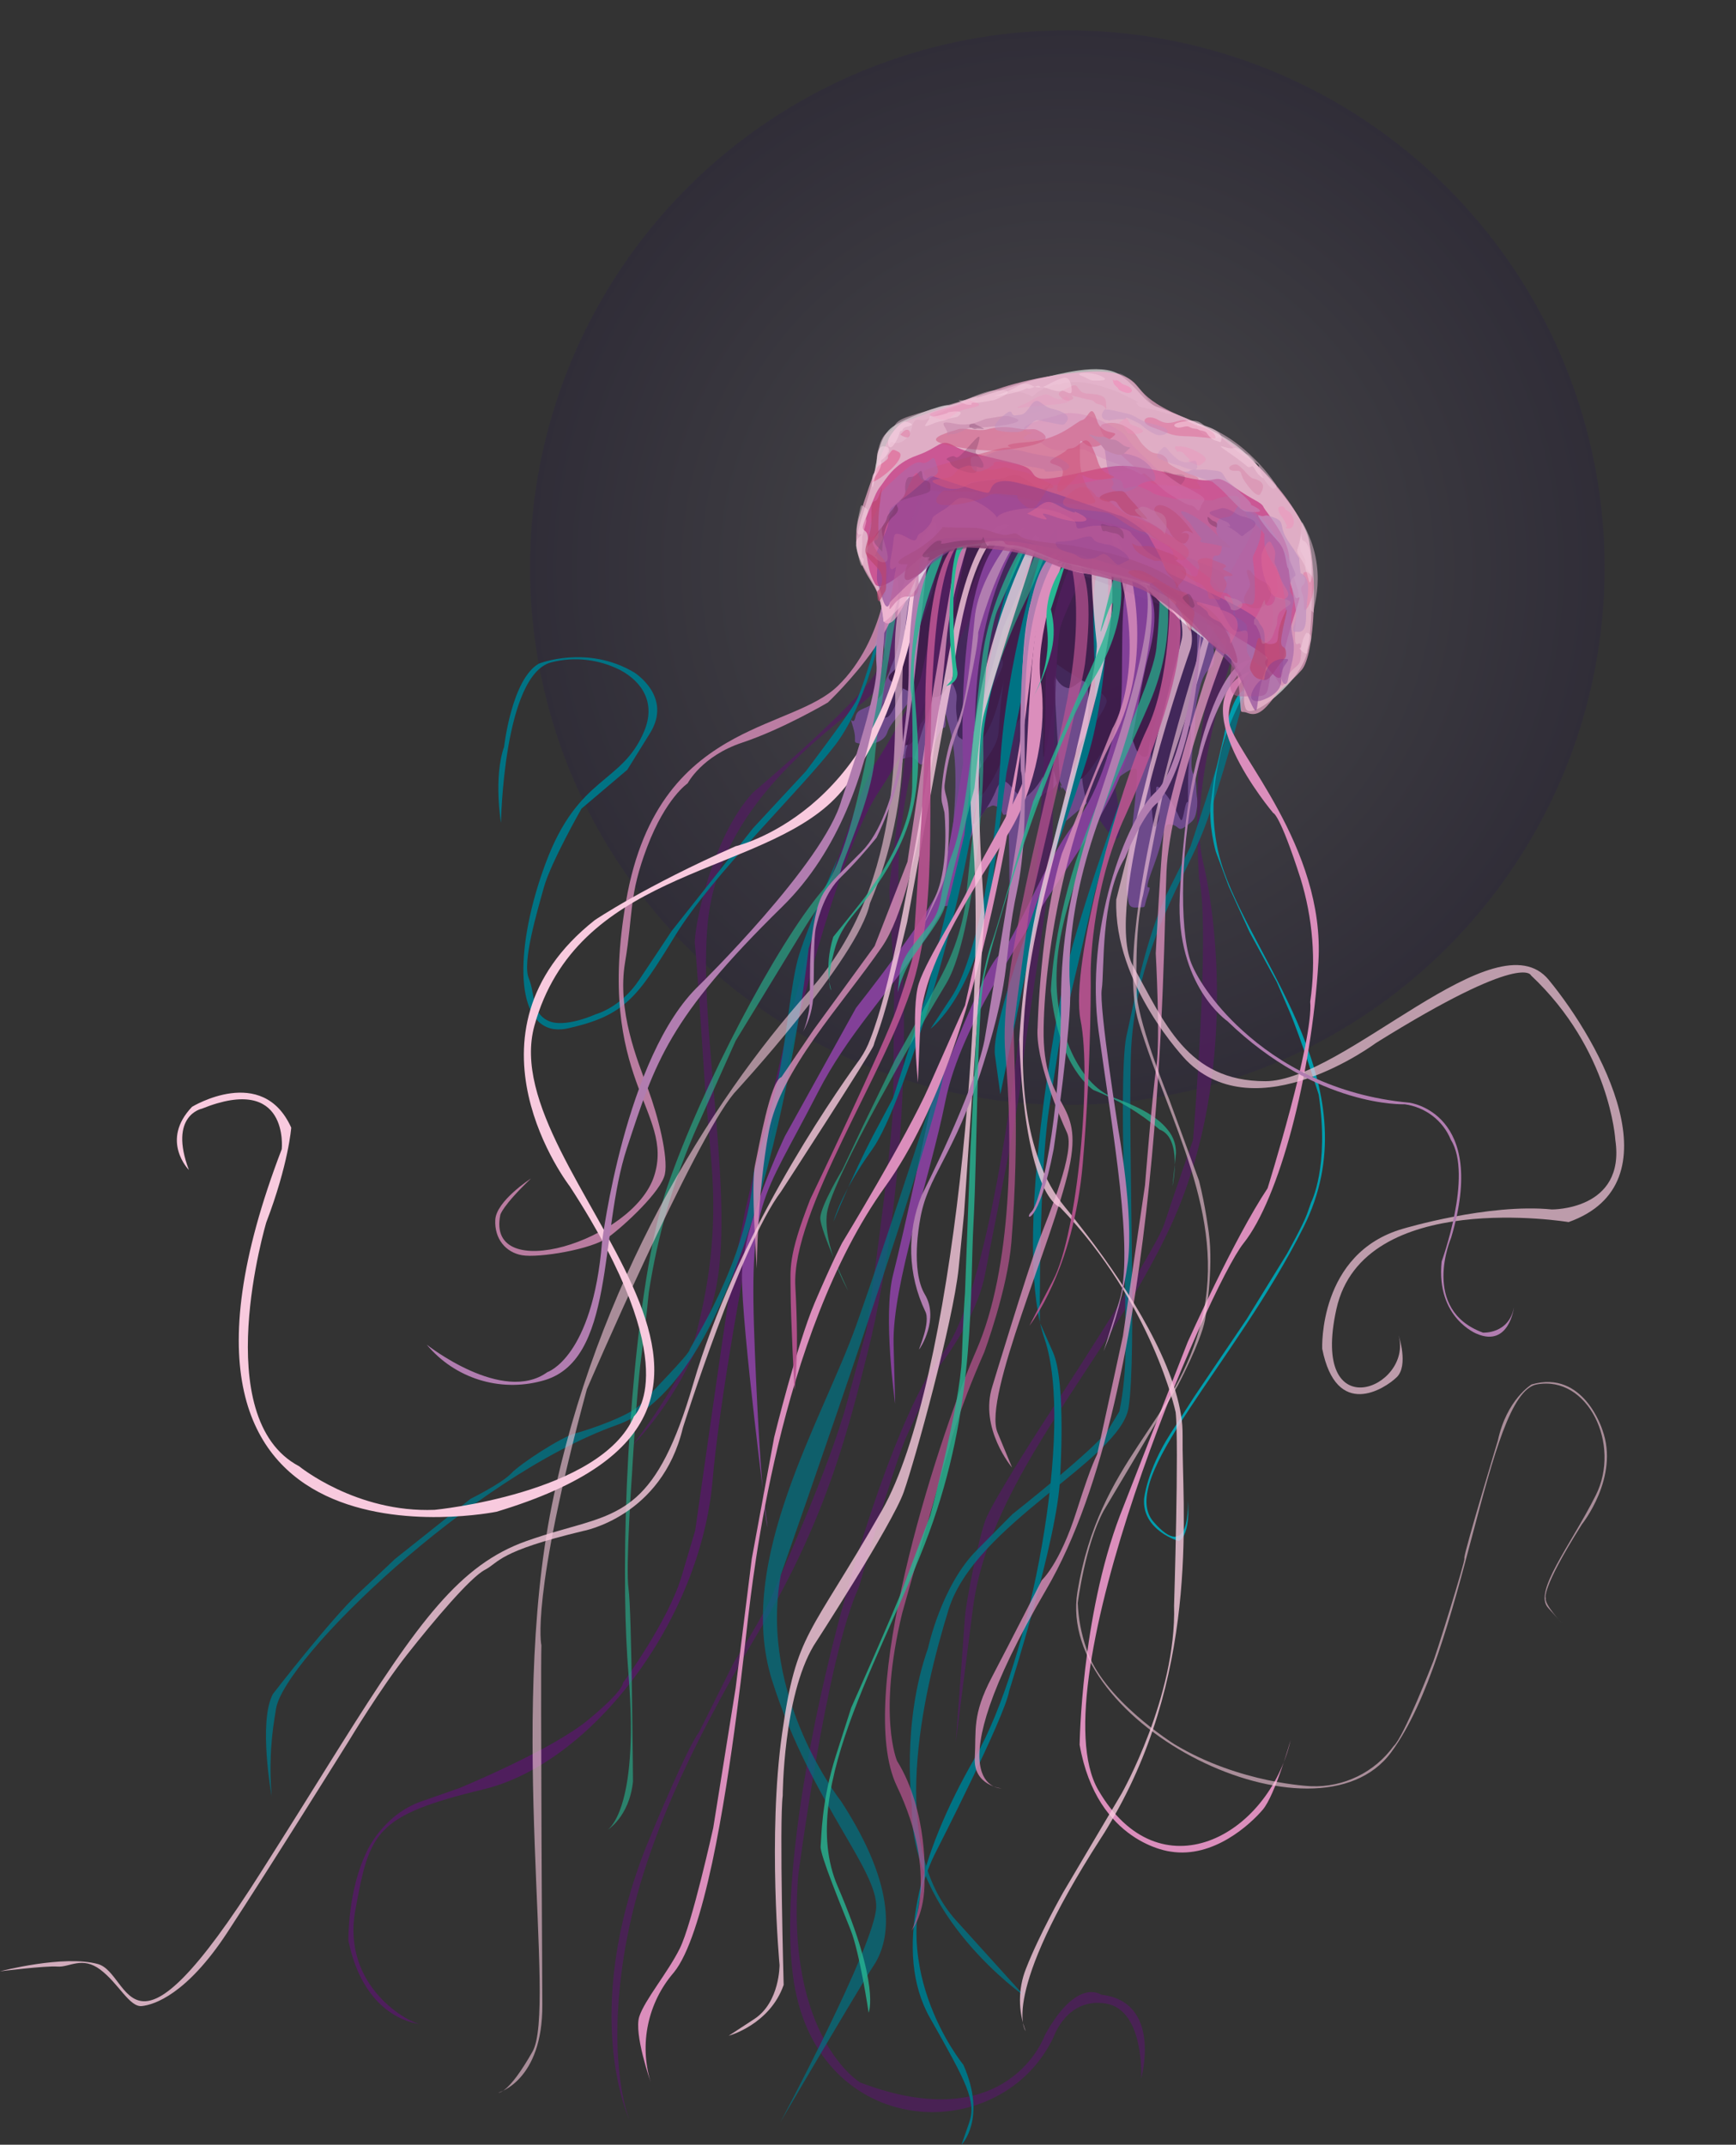 <?xml version="1.0" encoding="utf-8"?>
<!-- Generator: Adobe Illustrator 21.0.2, SVG Export Plug-In . SVG Version: 6.00 Build 0)  -->
<svg version="1.1" id="jelly-fish__lg" xmlns="http://www.w3.org/2000/svg" xmlns:xlink="http://www.w3.org/1999/xlink" x="0px"
	 y="0px" viewBox="0 0 549.6 679" style="enable-background:new 0 0 549.6 679;" xml:space="preserve">
<rect x="0" y="0" width="549.6" height="679" fill="#333333" stroke="none"/>
<style type="text/css">
	.st0{opacity:0.15;fill:url(#SVGID_1_);enable-background:new    ;}
	.st1{opacity:0.8;}
	.st2{fill:#794D9E;}
	.st3{fill:#42205F;}
	.st4{fill:#3D144C;}
	.st5{opacity:0.8;fill:#4F1E5D;enable-background:new    ;}
	.st6{fill:#4F1E5D;}
	.st7{fill:#824098;}
	.st8{opacity:0.7;fill:#007384;enable-background:new    ;}
	.st9{opacity:0.8;fill:#007384;enable-background:new    ;}
	.st10{fill:#007384;}
	.st11{fill:#009DAD;}
	.st12{opacity:0.7;fill:#27B793;enable-background:new    ;}
	.st13{opacity:0.6;fill:#27B793;enable-background:new    ;}
	.st14{fill:#DB8EBC;}
	.st15{opacity:0.8;fill:#DB8EBC;enable-background:new    ;}
	.st16{opacity:0.8;fill:#F8CADE;enable-background:new    ;}
	.st17{opacity:0.6;fill:#F8CADE;enable-background:new    ;}
	.st18{opacity:0.7;fill:#F8CADE;enable-background:new    ;}
	.st19{fill:#F8CADE;}
	.st20{fill:#B17DB0;}
	.st21{opacity:0.7;fill:#BA5492;enable-background:new    ;}
	.st22{opacity:0.9;fill:#BA5492;enable-background:new    ;}
	.st23{opacity:0.8;fill:#27B793;enable-background:new    ;}
	.st24{fill:#27B793;}
	.st25{opacity:0.6;fill:#FFFFFF;enable-background:new    ;}
	.st26{opacity:0.7;fill:#F2ACCC;enable-background:new    ;}
	.st27{opacity:0.7;fill:#C43380;enable-background:new    ;}
	.st28{opacity:0.5;fill:#CE547D;enable-background:new    ;}
	.st29{opacity:0.3;fill:#CE547D;enable-background:new    ;}
	.st30{fill:#C16199;}
	.st31{opacity:0.3;fill:#C16199;enable-background:new    ;}
	.st32{opacity:0.3;fill:#D181B5;enable-background:new    ;}
	.st33{opacity:0.7;fill:#A86CAC;enable-background:new    ;}
	.st34{opacity:0.6;fill:#864195;enable-background:new    ;}
	.st35{opacity:0.1;fill:#98509E;enable-background:new    ;}
	.st36{opacity:0.5;fill:#C16199;enable-background:new    ;}
	.st37{opacity:0.8;fill:#AA4F88;enable-background:new    ;}
	.st38{opacity:0.5;fill:#A86CAC;enable-background:new    ;}
	.st39{opacity:0.4;fill:#A86CAC;enable-background:new    ;}
	.st40{opacity:0.6;fill:#CE547D;enable-background:new    ;}
	.st41{opacity:0.4;fill:#CE547D;enable-background:new    ;}
	.st42{opacity:0.5;fill:#E16897;enable-background:new    ;}
	.st43{opacity:0.3;fill:#6E335E;enable-background:new    ;}
	.st44{opacity:0.5;fill:#6E335E;enable-background:new    ;}
	.st45{opacity:0.4;fill:#6E335E;enable-background:new    ;}
	.st46{opacity:0.3;fill:#BB4670;enable-background:new    ;}
	.st47{opacity:0.6;fill:#BB4670;enable-background:new    ;}
	.st48{opacity:0.4;fill:#BB4670;enable-background:new    ;}
	.st49{opacity:0.2;fill:#BB4670;enable-background:new    ;}
	.st50{opacity:0.7;fill:#BB4670;enable-background:new    ;}
	.st51{opacity:0.3;fill:#C383A9;enable-background:new    ;}
	.st52{opacity:0.4;fill:#C383A9;enable-background:new    ;}
	.st53{fill:#C383A9;}
	.st54{opacity:0.5;fill:#C383A9;enable-background:new    ;}
	.st55{opacity:0.5;fill:#864195;enable-background:new    ;}
	.st56{opacity:0.3;fill:#864195;enable-background:new    ;}
	.st57{opacity:0.3;fill:#B167A2;enable-background:new    ;}
	.st58{fill:#B167A2;}
	.st59{opacity:0.3;fill:#E9C0D5;enable-background:new    ;}
	.st60{opacity:0.5;fill:#E9C0D5;enable-background:new    ;}
	.st61{opacity:0.2;fill:#CE547D;enable-background:new    ;}
	.st62{opacity:0.2;fill:#E96A9A;enable-background:new    ;}
	.st63{opacity:0.4;fill:#E16897;enable-background:new    ;}
	.st64{opacity:0.7;fill:#E16897;enable-background:new    ;}
	.st65{opacity:0.2;fill:#F28DB9;enable-background:new    ;}
	.st66{opacity:0.3;fill:#F28DB9;enable-background:new    ;}
	.st67{opacity:0.4;fill:#F28DB9;enable-background:new    ;}
	.st68{opacity:0.6;fill:#F28DB9;enable-background:new    ;}
	.st69{opacity:0.4;fill:#FAD7E6;enable-background:new    ;}
	.st70{opacity:0.5;fill:#FAD7E6;enable-background:new    ;}
	.st71{opacity:0.5;fill:#C192C1;enable-background:new    ;}
	.st72{opacity:0.7;fill:#C192C1;enable-background:new    ;}
	.st73{opacity:0.3;fill:#C192C1;enable-background:new    ;}
	.st74{opacity:0.4;fill:#C192C1;enable-background:new    ;}
	.st75{opacity:0.2;fill:#6E335E;enable-background:new    ;}
</style>
<g>
	<g id="Layer_2">
		<g>
			
				<radialGradient id="SVGID_1_" cx="314.738" cy="214.352" r="170.08" gradientTransform="matrix(0.73 -0.683 -0.683 -0.73 254.664 551.299)" gradientUnits="userSpaceOnUse">
				<stop  offset="0" style="stop-color:#D0D2D3"/>
				<stop  offset="1" style="stop-color:#230F56"/>
			</radialGradient>
			<circle class="st0" cx="337.9" cy="179.7" r="170.1"/>
			<g class="st1">
				<path class="st2" d="M311,164.8c-3.1,1.8-8.2,21.9-10.4,32.3s-5.5,30.5-9.7,32.3s-7.1,7.2-5.3,8.8s-2,2.6,1.8,1.6
					s3.1,5.4,6.2,0.1s3.6-9.4,5.3-9.5s-1.9-12.9,1.7-0.1c3.6,12.8,1.2,31.4-0.2,42s-6.6,15.5-2.3,14.7s4.3,1.9,5.4-5.3
					s-1.9,0.3,1.3-9.6s7-16.3,8-16.5s1.2-1,2.6-0.3s0.2-4.9,1.5,0.7s2.1-3.7,2.5,8.9s-0.5,26.4,2.2,14.6s3.5-18.6,4.5-21.4
					s3-6.7,5.7-7.4s3.2-5.5,4.3-2s-2.4-3.4,1.5,2.2s-7.4,15.3,3.9,5.6s16.7-13.9,18.2-13.1c1.4,0.8-3.8,36.2-3,39s-0.1,5.2,3.3,4.9
					s1.7,0.8,3.5-4.3s-2.5,2.4,1.6-8.5s2.9-14.1,5.7-13.5s2,2.5,4.6,0.6s3-2.3,3.5-5.6s0-1.4-0.2-7.2s-2.5-1.3-1-12.8
					s-0.2-9.4,2.3-18.8s6.2-1.3,3.4-17.7s-11.8,6.6-8.3-32.6S311,164.8,311,164.8z"/>
				<path class="st2" d="M288.4,182.8c0,0-9.5,7.6-8.9,18.5s4,7.5,1.5,12.7s-0.2,4.5-3.6,7.8s-5.9,2-6.6,5.3s-2.2-1.8-0.7,3.2
					s-0.8,4.6,2.5,5.2s7.4-0.7,8.3-3.6s4-5.5,7.3-10.4s4.1-10.2,7.7-9.2s5.6,0.3,8.2,0.3s4.3,0.3,5.2-4.1s16.9-40.7,12.1-45.3
					S298,147.3,288.4,182.8"/>
				<path class="st3" d="M295.6,173.5c-0.9,1.4-2.2-0.2-5,10.6s-2.3,8.9-3.4,14.9s0.1,9.3-2,14.5s-0.9,4.9-3,6.8s-2.5,1.4-2.9,3.9
					s-0.3,3.3,1.5,2.9s5-9.6,5.8-10.4s4.3-8,4.3-8s0-4.4,1.7-0.3s0.6,3.2,1.5,6.5s-2.5,3.4,0.2,5.2s4.5-0.9,5.2-2s0.1-5.8,2.3-1.2
					s0.2,4,1.2,10.5s-1.8,4.6,3.4,7.8s4.9,10.3,3.3,17.1s-3.1,10.7,0,7.2c2.2-2.7,4.1-5.7,5.5-9c0,0,1.6-5.4,4.5-1.9
					s4.2,4.5,4.5,4.2c3.4-2.5,5.9-6,7.3-9.9c2.6-7,5.4,26.8,3.3-8.8s-2.1-37.3-2.2-38.5s-2.7,10.6,0.5-4.8S334.7,116.2,295.6,173.5z
					"/>
				<path class="st3" d="M351.1,167.4c-0.6,0-8,6-13.3,17s-3.6-4.6-5.3,11s1.9,21.6,5.4,22.4s7.4-10.4,6.6,9.6s-2.9,15.1-1.3,23
					c1.6,7.9,1,3.6,4.4,8.4s8.5,13.5,6.6-2.4s-5.7-14.6-2.5-18.9s3.6-5.3,3.9-6s5.6,0,5.7-0.3s1.4-6.2,2.6,2.4s-0.3,9.6,0.4,17.7
					s0.6,13.2,2.3,8.9s-3.5-15.6,2-9.3s5,12.5,6.3,6s1.2,0.8,1.2-6.5s0.5-10.9,0.9-17.1s-2.5-0.5,1-18.5S377.1,165.6,351.1,167.4"/>
				<path class="st4" d="M328.6,195.4c-1.4,0.2-3-21.7-8.6,7.3s-2.1,28.1-5.7,34.4c-3.6,6.2-6,7.2-5.3,11.1s0.4,6.5,4.8-0.7
					s6.1-16.7,9.5-20.5s4.8-11.9,6.4-4.6s-1,29.4,2.6,8.5s-1.5-1.6,4-29.2s6.2-30.3,6.2-30.3S336.9,182,328.6,195.4
					c-8.2,13.5,23.4,21.6,21.7,27s-9,12.1-10,16.6s-1,12.5,4.9,4.5s12-19.6,11.8-16s1.4,6,2.4,9s4.2,4.8,4.3,0.9s2.8-9.4,2.5-13.7
					s6.8-10.1,6.6-24.9s-0.3-23.2-2.2-25.3s2.5-1.5-6.5-5.5s-13.9-7.5-16.1-4.9s-16.6-5.4-16.6-5.4"/>
				<path class="st4" d="M295.2,187.5c0,0-1.4,4.4-5.7,15.2s-10.8,10.4-7,13.3s9.2,2.8,6.7,9s-5.6,9.7-2.9,10.7s4.3-2.6,6.9-13
					s1.9-19.2,6.6-24.3c3.6-4.1,6.9-8.4,9.9-12.8c0.6-0.8,4.1-12.4,3.4-15s-11.9-15.7-18,16.8"/>
				<path class="st4" d="M316.9,208.5c3,2-5.9,11.7-5.5,18s-3,11.5,0.4,6.3s5.1-13.8,6.1-17.5s7.7-19.7,8.7-21.1s3-4.7,1.7-6
					s4-18.9-3.1-2.5S314.9,207.1,316.9,208.5z"/>
			</g>
			<path class="st5" d="M323.5,171c0,0-43.6,52.7-38.7,117.4s-4.4,117-10,139.3s-12.6,52-33.5,87s-38.3,69.6-43.8,104.6
				s1.8,51.9,1.8,51.9s-15.9-33.2,5.4-86.9c0,0,12.6-30.8,16.6-35.9l11.1-22.2c0,0,10-15.8,12.1-21.2s17.8-39.3,23.8-61.5l6-22.3
				c0,0,8.4-57.7,8.5-73.5s0.3-38.4,0.3-38.4s-1.7-24.5-1.5-28.3s4.5-36.6,5.1-42.5s14.7-38,17.2-43.5s10.7-26.7,10.7-26.7
				L323.5,171z"/>
			<path class="st5" d="M340.6,175.7c0,0-10,16.1-9.6,45.8s-11,179.4-32.6,207S242.2,582,251.8,630.1s65.6,49.1,81.8,14.7
				c0,0,4.2-12.5,16.5-10.5s11.2,23.7,11.2,23.7s6.8-24.3-12.7-26.5c0,0-7.6-5.7-17.8,12.8c0,0-11.4,32.9-58.5,15
				c0,0-23.7-14.2-19.6-65.5c0,0,9-69.2,19.2-91.3c0,0,11.3-39.5,15.2-48s10.3-22,10.3-22s11.8-14.8,14.5-29.3s10.9-53.5,11.4-61.9
				s9.7-62.2,9.9-74.2s0.6-62.7,2.6-68.9s9.5-21.1,9.5-21.1L340.6,175.7z"/>
			<path class="st5" d="M390.8,205.6c0,0-15.2,45.5-10,67s9.8,72.2-10.1,115.4s-57.3,79.2-62.7,121.3l-5.4,42.1c0,0,2.6-35,2.9-39.5
				s4.2-24.5,6.5-30.7s19.2-32.2,19.2-32.2s34.5-52.6,37.4-61.5s9.1-26.6,9.1-26.6s5.6-67.2,1.9-82.9
				C379.6,278.1,375.2,213.1,390.8,205.6z"/>
			<path class="st5" d="M283.3,183.1c0,0,8.5,24.8-10.4,39.5s-45.4,36.3-48.8,69.2s9.2,88.8,2.1,118.2s-25.9,47.5-25.9,47.5
				s16.5-21,20.1-35.2s6.8-31,4.8-54.6l-2-23.6c0,0-2.7-41.6-3.2-45.2s4.8-33.3,18.4-48c0,0,32.1-27.1,38.5-37.4s3.5-26.4,3.6-27
				S283.4,183.1,283.3,183.1"/>
			<path class="st6" d="M306.2,170.4c0,0-5.3,46.3-27.7,79.8s-49.1,174-52.9,218.4s-38.1,89.6-72.6,97.9s-36,13.7-40.5,38.2
				s17.5,36.1,20.7,36.1c0,0-17.6-0.8-22.9-26.4c0,0-0.3-16,6-28.6c0,0,5.1-11.3,17.1-15.5l12-4.2c0,0,29.2-12,40.8-21.6
				s11-11.7,11-11.7s14.3-19.4,18.6-33.8l4.3-14.5c0,0,9.7-68,10.6-73.6s5.3-28,5.3-28s16.7-72.6,20-82.7l3.3-10.1
				c0,0,13.2-41.7,17.7-48.3s12-20.5,14.1-26S298.7,169.3,306.2,170.4"/>
			<path class="st7" d="M358.9,182.6c0,0,10.7,2.5,4.8,24.6s-2.1,31.4-20.5,59.5s-39,57.4-43.9,81.9s-16.9,58.2-16.4,77l0.5,18.8
				c0,0-4-28-0.6-41.1s11.9-53.1,11.9-53.1s16.3-43.1,21.5-47.7s14.9-30.6,23.8-41.5s12.7-29,14.5-35.5S353.4,180.6,358.9,182.6"/>
			<path class="st7" d="M325.1,167c0,0-18.8,22.1-16.2,73.3s-31.5,69.5-49.9,105.4s-22,33.5-20,82.6s4,55.2,4,55.2
				s-8.3-63.9-8.1-79.8s13.6-44,13.6-44l22.5-40.6c0,0,23.7-30,26.4-38.1s7.5-39.2,7.5-39.2S301.3,166.1,325.1,167"/>
			<path class="st8" d="M298.9,336.1c0,0-17.1,53.3-27.8,83.4s-38.5,74.7-26.7,112.4c6.3,20,15.4,35.7,22.4,47.8
				c6.2,10.6,10.8,18.5,10.6,24.1c-0.4,12-30.3,68-30.3,68s24.5-41.9,29.6-49.7s7.8-23.8-10.4-51.8c0,0-26.2-33.1-19.1-71.7
				C247.2,498.5,302.7,341.4,298.9,336.1"/>
			<path class="st9" d="M256,300.3c0,0-14.5,134.4-60.6,150.8s-105.3,73.9-108,89.8c-0.2,1-0.3,2.1-0.5,3.1
				c-1.3,8.1-1.6,16.4-0.9,24.6c0,0-4.3-23.5,0.4-32.3c0,0,18.3-23.7,27.1-31.9s11.5-10.8,11.5-10.8l24-19.1c0,0,9.9-4.9,12.8-8
				s15.8-11.5,20.3-12.7s17.4-5.6,20.7-9.2s15.2-15.7,15.5-17.2s18.3-27.8,20.3-56.2l0,0c0,0,6.1-20.7,8.3-32.5s3.5-26.6,5.6-34.7
				s12.7-32.3,12.7-32.3L256,300.3z"/>
			<path class="st10" d="M355.2,252c0,0-14.9,40.6-18.7,59.9s-15.3,84.3-5.8,112s-4.3,101.9-22.1,132.7s-25.8,61.7-14.2,82.2
				s14.8,26.4,12.4,33.3l-2.4,6.9c0,0,8.1-8.2,0.6-25.3c0,0-26.9-32.7-8.3-68.2c0,0,21.5-42.1,22.8-50.2c0,0,15.5-48.6,16.1-67.5
				c0,0,2-30-2.2-39.6l-4.2-9.5c0,0-0.3-46.4,2.9-67.5l3.3-21.1l11.2-47.5L355.2,252"/>
			<path class="st10" d="M329,170.2c0,0-17.1,41.5-19.2,75.1s-23.6,104.6-33.6,118.5s-12.3,22.9-12.3,22.9s6.1-14.9,12.4-27l6.4-12
				l10.6-33l12-50.3C305.3,264.3,315.6,167,329,170.2"/>
			<path class="st10" d="M329.6,175.3c0,0-11.2,33.7-13,67.3s-8.7,63-15.4,73.1l-6.6,10c0,0,14.9-10.9,19.5-45.8l4.5-35
				c0,0,9.3-47.6,14.7-68.1S329.6,175.3,329.6,175.3z"/>
			<path class="st9" d="M396.1,212.4c0,0-9.9,38.5-16.2,53.2s-21.1,37.9-21.9,69.2s1.9,94.2-0.7,110.8s-48.6,36.8-57,64
				s-19.2,74.5,2.4,98.4l21.6,23.9c0,0-36.6-25.5-35.6-60.3c0,0-3.4-25.8,5.1-49.8c0,0,4.2-19.8,15.5-31.1l11.2-11.3
				c0,0,27-21.3,30.5-27l3.4-5.6c1.3-6.5,1.9-13.1,1.9-19.8c0.1-11.6-0.7-63.8-0.7-63.8s-0.6-27.8,1-35.1l1.6-7.3
				c0,0,4.6-24.8,11.7-38.8l7-14c0,0,12.3-37,13.3-41.6S396.1,212.4,396.1,212.4"/>
			<path class="st10" d="M280.9,190.2c-0.1,2.4-5.3,31.1-16.5,45.7s-38.7,40.8-50.7,60.4s-16,25.2-33.6,29.2
				c-1.6,0.4-3.2,0.5-4.8,0.3c-12.7-2-12-27.1-2.6-52.4c10.4-28.1,24.1-25,31.2-41.8c3.8-9-0.5-15.7-7.6-19.5
				c-6.8-3.4-14.5-4.3-21.8-2.4c-15.1,4-15.9,50.8-15.9,50.8s-2.4-14.4,1-24.1c0,0,2.4-21.4,11-26.3c0,0,15.3-6.1,30.2,2.8
				c0,0,12.2,7.6,5,19.2l-7.2,11.6L184.1,256c0,0-9.7,17-11.9,24.9s-6.9,23.7-4.8,28.8s0.8,10.8,6,13.4s15.2-2,15.2-2
				s7.8-2,13.7-10.8s10.3-15.5,10.3-15.5l25.8-32.6l16.7-18c0,0,12.9-17,15.8-22S280.9,190.2,280.9,190.2z"/>
			<path class="st10" d="M350.7,179.7c0,0,1.5,34.4-6.5,60.4s-30.9,81.7-29.2,94l1.7,12.3c0,0,15.5-75,18.1-85.2s10-31.5,11.6-37.8
				S342.7,173.9,350.7,179.7z"/>
			<path class="st11" d="M394.4,218.9c0,0-17.3,27.4-6.9,57s46.9,69.3,25.2,112.6s-59.3,79.7-47.5,93.3s10.9-6.6,10.9-6.6
				s1,10.5-2.9,12.7c0,0-11.6-3.3-11-13.3c0,0,0.8-9,8.4-20.8l7.6-11.8l16.5-24.4l12.7-20.6c0,0,5.1-9.1,6.4-12.7l1.3-3.7
				c0,0,5.8-11.1,2.4-34c0,0-5.5-17.6-9.4-26.7l-3.9-9l-8.6-15.8l-6.6-14.5l-4.1-11c0,0-2.5-8.7-1.5-16l1-7.4l0,0l3.2-13.7
				C387.4,232.7,390.9,217.3,394.4,218.9z"/>
			<path class="st12" d="M369.1,185.5c0,0,3.6,16.6-5.1,36.9s-26.1,55.5-29,79s6.8,42.2,17.6,46.1c7,2.5,13.6,5.7,17.1,10.2
				c2,2.4,2.9,5.4,2.5,8.5l-1,9.3c0,0,3.3-15.2-4.1-17.9l0,0c-6.2-5.3-13.3-9.5-20.9-12.5l0,0c0,0-11-6.6-13.5-31.4l0,0
				c0,0,0.5-18,7.8-40.7s24.4-56.4,25.6-67.8c0.7-6.6,1.1-13.1,1-19.7L369.1,185.5z"/>
			<path class="st13" d="M325.3,188.9c0,0-14.5,28-14,47.1s-3.7,62.2-11.8,75.5c-3.7,6.1-11.7,19.7-19.3,33.6l-2,3.6
				c-8.3,15.2-15.7,30.2-16.4,35.4c-1.3,10.5,6.7,24.5,6.7,24.5s-8.9-19.1-8.8-23s7-15.3,7-15.3l6.6-14l10.2-21
				c0,0,7.7-13.4,14.5-26.3s7.7-23.4,7.7-23.4s2.7-28.8,4.1-34.1s-1.7-18.6-1.7-18.6l9.6-34.4L328,175
				C328,175,337.5,162.6,325.3,188.9z"/>
			<path class="st13" d="M282.7,183c0,0-8.2,82.2-22.5,99.1s-37.9,61.6-48.9,93.5c-9.1,26.4-14,85.3-13.4,129.6
				c0.1,9.2,0.5,17.7,1.1,25.2c3.5,43.7-6.9,49.1-6.9,49.1s7.1-4.1,8.3-15.5c0,0-0.4-54-1.4-60.9s1.1-36.7,1.1-36.7
				s1.4-25.5,2.9-36.6s2.4-20.6,2.4-20.6c2.8-18.2,7.9-35.9,15.4-52.7l12.1-27c0,0,17.6-28.8,21.9-35.9s11-15.3,11.4-18.1
				s9.6-22.3,10.7-35.2s6.6-44.4,6.6-44.4L282.7,183z"/>
			<path class="st14" d="M338,175.1c0,0-7.5,3-10.6,29s-13.1,124.2-47.1,171.5s-42.1,125.8-43.5,136.9c-0.9,7.4-4.8,46.5-11.3,77.1
				c-3.4,15.8-7.5,29.2-12.2,34.9c-8.2,9.5-11,22.6-7.3,34.7c0,0-5.4-15.4-3.6-20.8s8.9-13.7,12.8-21.5s10.6-38.2,10.6-38.2
				l7.1-44.3l5.1-40.9l7.1-38.5c0,0,7.2-29.3,12.8-42.5c5.6-13.1,8.7-19,8.7-19s20.6-33.9,27.4-49.3s11.5-25.9,11.5-25.9
				s16-70.8,17.5-84.1S320.3,180.2,338,175.1"/>
			<path class="st15" d="M281.5,178.9c0,0-1.1,23.6-16.3,38.3c-7,6.8-19.8,9.7-32.5,16.5c-14.7,7.9-29.2,21-34.5,51.6
				c-9.9,56.9,15.5,66.4,8.9,87s-53.4,34.8-48.7,12.3c0,0,0.6-2.8,9.7-11.5c0,0-11,7.1-11.3,13.1s3.3,10.3,8.5,11.2s22-1.8,27.3-5.7
				s16.8-14.6,17.9-20s-2.1-18.2-5.4-27.1s-9.8-24.6-7.2-40s1.1-21,7-36.5s12.8-20.1,12.8-20.1s4.4-8.6,17.3-12.9
				s27.1-12.7,27.1-12.7S294.3,192,281.5,178.9z"/>
			<path class="st14" d="M396.1,212.4c0,0-8.5,7.3-6.9,16.5s30.4,39.2,28.2,75.6s-12.5,75.1-23.7,89.1s-65.3,139.8-46,173.1
				s53.8,14.8,60.9-15.8c0,0-4.9,17.4-8.8,22s-15.6,15.5-29.2,13.3c0,0-23.3-2.5-28.8-33.8c0,0,0.5-40.5,12.8-72.7l21.4-54.8
				c0,0,14.7-32.8,25.3-48.7c0,0,14.6-46.8,13.5-59.1c1.9-13.1,0.8-26.5-3.1-39.1c-6.6-20.5-8.6-20.6-8.6-20.6
				S372.5,221.3,396.1,212.4z"/>
			<path class="st14" d="M336.4,178.1c0,0-9,23.9-6.9,37.7s-1.4,33.5-10.1,47.8s-27.3,40.7-28,59.9l-0.8,19.2c0,0-2.3-23.4,0.3-31.4
				s14-25.3,16.8-32.4s15-26.3,16.6-32.8S325.4,177,336.4,178.1z"/>
			<path class="st15" d="M357.2,178.8c0,0,8.9,29.1-4.8,55.1s-21.6,65.1-22,91.7s13.1,21.6,8,44.5s-27.3,72.2-22.6,83.4l4.6,11.1
				c0,0-10.5-12.4-6.2-25.8c0,0,11-36.3,14.5-45.5s11.8-28.8,9.1-34.7s-10.1-23.4-9.3-33.4c0,0,0.8-32.6,7.7-55
				c0,0,13.9-34.3,16-39.6c0,0,10.5-16.8,2.3-49.4S357.2,178.8,357.2,178.8z"/>
			<path class="st15" d="M388.2,205.5c0,0-17.8,45.8-18.9,70.4s-0.8,163.5-38,227.2s-14.2,63.1-14.2,63.1s-9-0.9-8.5-9.7
				S307.7,543,314,531s15.8-30.7,15.8-30.7s5.7-5.1,11-21.8s6.3-17.1,6.6-18.3s8.1-37.2,8.1-37.2l7-47.8c0,0,2.3-28.9,3.6-37.5
				s-0.2-35.9-0.2-35.9s1.5-29.1,2.5-38.1s15-57.7,17.9-60.8S388.2,205.5,388.2,205.5z"/>
			<path class="st15" d="M307,170.4c0,0-6.2,18.6-7.4,32.7s-7.5,78-20.4,96.7s-32.1,38.8-35.8,58.4s-3.8,43.4-3.8,43.4
				s-1.9-26.6-0.6-32.6s4.9-26.9,8.4-28l10.2-15l19.3-26.5l10.4-26.7l7.6-51l8.6-51L307,170.4"/>
			<path class="st16" d="M319.7,166.4c0,0-10-6.4-18.2,35c-6.8,34.2-15,93.3-23.7,121c-0.8,2.5-1.5,4.6-2.3,6.6
				c-0.8,2.2-1.9,4.3-3.2,6.2c-10.6,14.7-39.4,57-52.8,102.8c-11.5,39.5-22.4,40.8-42.5,46.6c-3.2,0.9-6.7,2-10.4,3.3
				c-21,7.5-34,25.2-58.8,64.7l-3.2,5.1c-6.3,10.1-13.4,21.5-21.6,34.4c-42.9,67.9-41.2,32.7-52,29.7s-31,2.3-31,2.3
				s14.4-1.8,18.2-1.5s7.8-3.4,13.6,1s9.2,11.9,13.1,11.5s14.2-3.7,27-23.2s38.7-61,38.7-61s9.8-16.3,18.3-27.1s20-24.4,24.6-26.8
				s4-5.8,31.1-12.3c0,0,24.9-4.5,31.6-32.7c0,0,18.2-57.7,31.1-74.8c0,0,28.9-44.5,29.3-46.3s2.9-6.9,6.7-23l3.9-16
				c0,0,13.5-73.4,14.2-76.6S305.7,171.8,319.7,166.4z"/>
			<path class="st16" d="M347.8,174.1c0,0,10.8,2.3-1.5,49.3s-19.2,69.9-21.5,92s-1.5,50,12.4,66.8c1.5,1.8,3.1,3.8,4.7,5.9
				c12.5,15.9,28.9,40.4,32,59.9c0.4,2.2,0.5,4.4,0.5,6.6c-0.3,21.7,5.8,72-21.5,120.1c-1.4,2.4-2.8,4.9-4.4,7.3
				c-32.3,50.2-23.8,61-23.8,61c-2.4-6.3-2.4-13.4,0.1-19.7c4.2-10.8,11.8-24.2,11.8-24.2l18.5-31.3c0,0,17.4-30.7,16.6-59.5
				c0,0,1.6-51.4,0.5-61.2c0,0-7.3-34.4-36.6-64.9c0,0-11.1-2.8-12.9-53c0,0,1.3-26.4,7.5-50.2c0,0,17.9-66.9,17-75.3
				S343.8,169.5,347.8,174.1z"/>
			<path class="st17" d="M382.4,197.9c0,0-31.5,94.2-21.9,125.8s27.9,60.9,20,94s-32.5,44.2-39.4,86.3s75.7,82.7,99.3,50.8
				s29.9-113.5,46.1-116.5s26.8,19,18.7,35.1s-19.8,30.5-15.1,35.6l4.6,5.1c0,0-5.9-6.2-5.3-8.1c0,0-1.9-2.3,11.4-23.4
				c0,0,12-14.9,6.5-29.9c0,0-5.9-19.2-22.4-14.4c0,0-7.9,4.7-10.7,17.8c0,0-10.2,33.7-10.6,37c0,0.2,0,0.2,0,0.3
				c0.5,0.3-9.6,32.6-10.1,33.2c0,0-9.1,23.4-12.3,26.2c-6,8.3-15.8,13.1-26.1,12.7c0,0-22.6-0.8-43.3-13.3c0,0-23-14.4-27.9-30.4
				c-1.6-4.6-2.5-9.4-2.7-14.3c0,0,2.3-18.3,8.2-29.2c0,0,22-36.9,23.5-39.7c0,0,7.2-13.6,8.6-20.7c0,0,2.8-16,1.2-27.6
				c0,0-1.1-8.7-3.1-16.5l-9.4-25.6c0,0-9.3-22.6-10.3-33.1c0,0-0.9-20.9,2-31.8c0,0,7.1-37.5,8-39.3c0,0,9.5-28,12.2-38.7
				S387.8,200.4,382.4,197.9z"/>
			<path class="st17" d="M295.6,164.8c0,0-12.1,14.9-12.3,40.3s4.4,73.4-27.2,108.7s-67.4,93.3-81.4,162.8s1.6,159.3-6.1,172.9
				s-10.8,13-10.8,13s14-3.7,13.9-27.8c0,0-0.6-104.3-0.3-113.8c0,0-3.6-14.6,14.4-81.1c0,0,33.7-78.3,46.6-93.7
				c0,0,39.3-42.5,43-60.1c6.7-15.8,10.2-32.7,10.5-49.8c0,0-2.2-45.7,5.6-57.5S295.6,164.8,295.6,164.8z"/>
			<path class="st18" d="M372.9,191.4c0,0,6.5,7.1,3.8,14.7s-27.9,81.9-18,99.7s17.1,36.5,41.9,36.5s73-52.4,89.7-32.1
				s40.8,64.4,6.3,76.7c0,0-65-10.8-73.5,27.5s24.3,25.1,19.7,8.4c0,0,3.2,9.5-0.6,13.2s-19.1,13.6-23.6-9c0,0-1.3-30.3,25.6-38
				c0,0,27-8.1,47.1-6.1c0,0,23.4,0.3,20.1-22c0,0-1.6-28.5-26.7-52.1c0,0-2.4-7.7-49.1,21.4c0,0-37.6,28.1-60,5.5
				c0,0-23.1-23.9-22.2-50.9c0,0,19.8-79,20.7-82.3S372.9,191.4,372.9,191.4z"/>
			<path class="st19" d="M294.3,171.2c0,0-7.1,62-32.5,84s-79.3,21.5-92.6,69.5s100,120.2-12,153.9c0,0-121.5,24.7-68-114.8
				c0,0,2.5-24-25.3-12.8c0,0-10.6,2.1-4.1,19.4c0,0-9.2-9.3,1-20c0,0,22.3-13.6,31.4,6.6c0,0-0.8,11.4-7.9,30
				c0,0-18.5,62,10.4,77.2c0,0,18.1,14.8,42.9,13.8c0,0,52.6-5.1,63.1-29.6c0,0,16.9-15.6-20.3-72.8c0,0-37.5-48.4,7.9-84.3
				c0,0,15.8-10.7,44.6-23.4c0,0,45-10.2,54.2-72.2C287.2,195.7,290.2,167.6,294.3,171.2z"/>
			<path class="st16" d="M327.6,169.3c0,0-24.4,44.4-19.8,93.7s-5.6,174.9-28.6,215.2s-27,38.2-31.6,70.6s-0.8,73.3-0.8,73.3
				s0.1,11.8-8,17.1l-8.1,5.3c0,0,13-3.5,17.4-16.1c0,0-1.4-51.1-0.3-59.9c0,0,0.1-31.2,9.8-47.5c0,0,24.9-38.4,28.5-48.6
				s15.6-53.7,17.4-70.9l1.7-17.2l6.5-95c0,0-4-49.5-0.1-63.7s17.4-55.4,17.4-55.4L327.6,169.3z"/>
			<path class="st20" d="M335.8,174.3c0,0-8.1,9.3-10.5,33.6s1.3,52.4-3.3,74s-1.2,24.9-10.7,55s-17.8,35-20.1,49.8
				c0,0-3,15.4,1.6,23.1s-1.4,17-1.8,17.4s3.8-8.6,1.9-12.1c-5.5-11.5-5.9-24.9-1.1-36.7c0,0,16.7-32.7,19.9-49.2
				c0,0,8.6-51.1,10.7-66.7s0.8-18.4,0.8-18.4S320.5,177.3,335.8,174.3z"/>
			<path class="st20" d="M361.6,183.6c0,0,5.8,2.9-3.6,37s-22,57.6-22.1,96.2s-6.7,64.4-9.4,66.9s2.3,5,7.1-20
				c0,0,5.8-39.5,5.2-51.1c0,0-2.4-20.1,8.5-51.4C347.2,261.3,373.3,193.4,361.6,183.6z"/>
			<path class="st20" d="M396.4,208.8c0,0-10.5,7.7-16.8,33.1s-6.1,52.1-2.8,62.1c1.5,4.5,6.9,13.5,16.5,22.2
				c11.5,10.5,28.9,20.7,52.9,22.9c0,0,25.1,3.1,13.2,42.8c0,0-9.8,22.7,10.1,30c0,0,8.2,0.5,9.8-8c0,0-1.5,12.7-11.7,8.4
				c0,0-13-5-11.2-22.9c0,0,10-27.3,2.9-38.6c-2.5-6.1-8.1-10.3-14.6-11.2c0,0-27.6,1.2-56.1-26.3c0,0-16.4-11.2-15.1-39.3
				c0,0,1.1-28.9,6-45.6C379.3,238.5,386.1,209,396.4,208.8z"/>
			<path class="st20" d="M290.6,179.6c0,0-3,18.1-2.9,31.5s-2.9,46.4-14.9,58.5s-13.2,12.2-15.2,23.3S257,316,256,320.6
				c-0.4,2.1-0.9,4.2-1.8,6.1c2.1-3.7,3.2-7.8,3.3-12c0.3-7.4,0-17.5,0.8-21s2.9-11.3,8-16.1c4-3.9,7.7-8.1,11.2-12.4
				c0,0,6-11.9,8.2-24.1l3.1-20.5l4.8-42.8C293.7,177.8,291.7,175.4,290.6,179.6z"/>
			<path class="st20" d="M320.2,170.5c0,0-10.4,12.8-11.6,25s-2.5,27.2-5.9,34.3s-5.2,21-4.5,24.2l0.8,3.2c0,0,1.6,16.1-2.6,26
				l-4.2,9.9c0,0,5.8-10.7,6.9-15.5s1.5-14.5,1.3-20s-1.7-6.5-1.3-9.5c0.8-6.7,2.5-13.3,5.1-19.6c0,0,5.6-23,5.5-28.3
				c0,0,4.8-18,11.7-28.3S320.2,170.5,320.2,170.5z"/>
			<path class="st20" d="M280,187.8c0,0,3.8,63.8-32.3,99.2s-40.2,49.1-49.2,76.4s-3.5,67.9-27,73.8c-13.3,3.6-27.5-0.8-36.4-11.5
				c0,0,24,19,38.2,8.7c0,0,14.3-4.6,17.3-41.2c0,0,7.3-59,30.8-81.3c0,0,39.5-38.7,45-58.6c0,0,11.9-34,11.1-42.8
				S280,187.8,280,187.8z"/>
			<path class="st20" d="M380.4,197.4c0,0-4.9,44.5-14.5,53.3s-22.5,43.6-18.1,75.7s11.4,70,6.5,85.7l-4.9,15.7
				c3.8-9.1,6.4-18.7,7.7-28.5c1.8-15-3-41.4-3-41.4s-6.2-39.1-5.3-44.7s-0.5-29,7.4-41.7c0,0,5.9-14.5,10.6-17.6
				C366.6,254,378.7,241.5,380.4,197.4z"/>
			<path class="st21" d="M338,175.1c0,0,6.1,13.8-0.1,46.2s-22,86-19.6,112.6s2.2,67.5-9.2,93.6c-0.3,0.7-0.6,1.4-0.9,2.1
				c-11.9,28.1-37.6,107.9-24.3,135.8c13.7,28.6,4.7,45.8,4.7,45.8s4.3-5.1,4.1-16.3c0,0,1.3-21.3-8.7-37.4c0,0-6.2-14.3,1.6-46.7
				c0,0,10.8-38.7,15-52.8c0,0,2.4-10.3,11-29.9c0,0,7.4-19.9,8.6-34.9c1.3-16.4,1.7-32.9,1.2-49.4l-0.5-18.9l5.1-37.7
				c0,0,16.8-70.9,17.5-77S347.5,178.8,338,175.1z"/>
			<path class="st22" d="M370.3,188.9c0,0,0.5,26-7.3,42.2s-24.5,74-20.9,91.9s-1,67.5-8.6,82.1l-7.6,14.6c0,0,14-17.4,16.9-51.4
				s2.5-60.8,2.5-60.8s0-23.8,9.9-46.9C355.2,260.6,383.3,200.5,370.3,188.9z"/>
			<path class="st22" d="M307,170.4c0,0-8.7-3.5-11.4,37.9s1.9,75.1-6.5,102.9s-38.6,72.3-37.3,96.1s-0.3,32.7-0.3,32.7
				s-1.2-23.8-1.2-31.1s-1-10.7,6.2-29.2c0,0,23.4-48.8,27.4-60.4s5-16.1,5-16.1s4.1-57.3,4-74.8S293.9,170.3,307,170.4z"/>
			<path class="st23" d="M353.7,178.6c0,0,6,14.8-7.8,36.9s-32.2,82.7-34.4,94.4s-2.1,54.7-3.3,77.2s0.6,55.9-12.8,94.6
				s-43.8,84-30.2,115.5s9.8,40,9.8,40s-2.8-18.9-5.7-26.2s-9.8-24-9.5-26.5s0.1-13.9,4.9-28.9l4.8-15c0,0,14-31.4,16.4-38
				s8.6-22.8,8.6-22.8s9.5-35.3,10-49.8s1-20.6,1-20.6l1.6-42.6c0,0,2.2-44.6,2.4-47.2s2.1-14.7,4.5-21.3s13.1-44.6,13.1-44.6
				s12.5-29.3,13.8-32.4s11-22.4,11.4-29.5S342.5,222,353.7,178.6z"/>
			<path class="st12" d="M322.8,174.2c0,0-9.4,15.4-11.8,33.9s-4.6,49.1-9.5,62.1s-2.2,16.3-7.3,22.7s-8.8,10-9.4,15.6l-0.6,5.7
				c1-3.9,2.6-7.7,4.7-11.1c3.2-4.7,9.7-12.8,10.3-16.5s9.3-37.1,9.3-37.1s3.5-32.6,3.6-36.2s2-16.5,3.8-20.4s8.5-19,8.5-19
				L322.8,174.2z"/>
			<path class="st23" d="M298.6,174.7c1.2-0.4-9.9,22.3-9.3,39.9c0.5,12.5,2.6,24.8,0.4,37.7c-0.9,5.6-2.7,11-5.2,16.1
				c-9.4,19.2-17,20.6-20.2,32c-0.1,0.4-0.2,0.8-0.3,1.1c-2.7,10.4-0.8,12-0.8,12s-2.5-6.6,0.6-16.9c0,0,9.3-11.4,11-13.9l1.7-2.6
				c0,0,12.6-16.9,12.3-32.2c0,0,0.4-24.9-0.4-28.9S289.8,177.1,298.6,174.7z"/>
			<path class="st24" d="M337.5,177.9c-4.7,5.9-6.9,13.5-6,21c0.8,7.7-0.8,15.4-4.6,22.1c2.7-4.7,4.7-9.8,6-15.1
				c1-4.3,0.9-8.7-0.2-13L337.5,177.9z"/>
			<path class="st24" d="M307.2,172.2c0,0-4.5-7.6-6.1,12.8c-0.2,2.1-0.3,4.1-0.4,6c-0.6,16.1,2,22.8,0.5,24.4l-1.6,1.8
				c0,0,4.3-1.1,3.4-5S299.4,171.8,307.2,172.2z"/>
			<path class="st25" d="M279.7,196.7c-0.2-3.2-0.9-6.4-2-9.4c-1.9-5-6.9-10.2-6.6-15.5s4.5-15.3,5.7-22s2-11.9,5.7-14.6
				s15.9-7.3,17.7-6.9s24-7.4,29.1-8.5s19.2-5.3,25.3-1.1c6,4.3,7.3,8.4,11.7,10.1s20.6,7.4,28.2,14.9s19.1,20.8,20,27.7
				s1.4,25.3-0.6,34.9s-17.9,22-19.5,18.1s1.1-6.7-2.5-12.8s-11.1-8.7-18.5-15.6s3.5-7.5-16.4-12.5s-26.5-7.2-32.1-9.2
				s-17.7-2.1-24.4-0.3s-9.7,11.7-10.6,12.8S279.8,198.1,279.7,196.7z"/>
			<path class="st26" d="M279.7,196.7c0,0-0.5-6.8-2.8-10.8s-8.4-11.3-4.7-22.9s9-27,13.3-29s22.5-8.3,32-11.4s29.4-6.8,37.4-3.9
				s2.7,6.6,21.5,14.1s34.7,27,37.8,37.8s2.1,36.7-2.1,41.5s-5.8,4.8-8.9,8.9s-5.3,5.9-8.3,4.7s-1.5,2.6-2.9-10.5
				s-17.8-16.5-26.3-26.2s-18-3.8-32.7-10.7s-35.5-9.7-39.5-2.6S283.9,201.1,279.7,196.7z"/>
			<path class="st27" d="M277.1,185c-1.2-2.1-1.9-4.3-2.3-6.6c-0.8-4.3-0.1-2.2,0-7.3s-3.3-1.2-0.6-7.4s3-7.8,4.6-9.8
				s4.1-7.1,11.5-9.7s7.3-5.6,11.8-3s16.1,4.3,21.8,6.3s0.1,6,14.1,3s15.5-3.7,23.7-2.4s11.7,2.9,17.9,3.8s4.7-2.3,11,2.2
				s8.7,4.8,9.4,6.4s8.5,10,8.1,17.1s1,8.1,1.8,11s3.1-3.9-0.3,6.8s-3.4,13.5-3.5,16.5s-1.2,4.4-4.8-0.5s7.3,0.6-12.4-11.3
				s-20.8-14.1-28.7-16.4s-16-4.1-21.8-5.3s-13.2-5.8-18-5.8s1-2.7-9.1-0.8s-16.1,1.4-20.1,4.9S279.2,187.7,277.1,185z"/>
			<path class="st28" d="M328.5,136.2c-1.7-0.8-1.9,0.2-6.7-0.6c-3.1-0.6-6.4-0.5-9.5,0.4c-2.8,0.6-7.5-0.7-9-0.1s-10.2,2.6-5.7,4.3
				s15.5,2.8,18.9,2.4S337.5,140.5,328.5,136.2z"/>
			<path class="st29" d="M349.4,134.2c2.3-0.6,4.7-0.4,6.7,0.7c1.9,1.2,2.2,1.1,3.5,2.8s1.3,2.5,3.8,4.6s3.6,0.6,5.5,2.4
				s-0.9,1.2,3.5,3.5s8,2.6,6.8,3.9s4.7,3.8-3.7,2.2s-9.2,0.4-12-2.5S344,135.7,349.4,134.2z"/>
			<path class="st30" d="M393.4,161.3c-2-0.7,1.4-5.3-4.9-4.2s-1.6,1.7-10.4,1s-3,0.5-8.8-0.7s-3.8-1.5-6.5-2.5s-2.2-1.4-5.9-0.4
				s3-5.2-11.4-2.1s-18.8-1.6-13.7,4.5s-10.3,0.8,16.6,8s25.2,11.7,32.6,16.6s4.9,9.7,7.8,1.6S402.4,164.4,393.4,161.3z"/>
			<path class="st31" d="M406.1,217c1.4-1-0.5-0.1,2-3.6s3.8-1.7,3.8-7.6s-2.7,3.8-1.7-8.6s1.5-7.2-0.3-13.6s-2-13.8-3.5-7.9
				s-2.6,4.5-2,9.6s-2.4,1-1.5,7.1s-1.3,7.3-2.1,10.9S404.8,218,406.1,217z"/>
			<path class="st32" d="M326.8,137c0.5,0.1-4.1,1.2-2.3,2.1s2.4-1.1,5.1,1.1s4.5,2.4,6.3,2.4s7.1-0.7,7.9-0.1s0.4,0.1,3.1,1.6
				s7.5,2.9,9.6,3.9s2,0.6,4.2,1.9s-0.4-2.1,4.4,2.3s4.9,4.1,6.2,4.9s4.4,2.8,5.8,2.9s2.3,3.1,3,0.6s3.2-2.1-2.2-5.1
				s-1.2-0.2-8.2-4.8s0.3,1.1-7.8-6.4s-2.5-5.2-10.7-9.8s-14.4-3.9-15.6-3.3S318,135.1,326.8,137z"/>
			<path class="st33" d="M392.7,161.1c-0.3-0.1-0.3-2.3-1.9,0.9s-5.1,0.3-5.7,4.3s2.4,3.9,1.6,7.8s-2.9-0.7-2.9,4.8
				s-1.8,4.9,0.4,7.5s5.1-1,6.3,5.2s0.4,3.3,1.2,6.2s3.6,3.7,3.1,0.7s-6.8-2.8-3.3-6.4s5.9,3.6,5.8-5.6s-1.1-9.1-0.5-10.6
				S403.9,163.6,392.7,161.1z"/>
			<path class="st28" d="M312.6,156.2c-6.6-1.7-20.2,1.4-19-3s-6.9-2.9,7.7-7s16.2-4.6,18.3-4.5s-5.2-0.9,5.5-1.7s15.4-6.5,17.5-7
				s2.8-6.2,4.7,0.1s10.3,1.7,2.5,7s-8-7.3-7.9,5.3s11.4,14.4-0.8,14.2S312.6,156.2,312.6,156.2z"/>
			<path class="st34" d="M281.8,190.6c0,0.1-1,4.1-2.6-1.7s-1.8-3.3-1.4-10s-3,2.1,1.8-8.7s-1.6-6.4,6-12.1s8.3-7.8,9.8-7.3
				s14.7,5,17.1,5.2s-1.4-7.1,15.5-1.7s25.2,8.6,26.7,9s8.5,5.1,9.1,6.5s3.2,5.4,4.5,8.9s2.3,2.8,11.5,7.3s17.9,8.7,18.7,10.8
				s2.1,1,1.9,7.8s2.6,1-0.4,9.3s-0.8,16-4.7,7.1s-3.6-8.4-6.7-11.8s-2.8-2-6.3-6.3s-2.9-4.4-8.3-9.1s3.4-0.9-7-6.2
				s11.6-0.8-16.2-9.3s-38.7-8-46.5-5.5S281.8,190.6,281.8,190.6z"/>
			<path class="st35" d="M284.2,171.2c0,0,2.1,3,3.7-3.4s3.3-12.4,6.5-12.6s24.9,1.1,27.9,1.8s13.6,3.5,19.5,4.1s16.3,2.8,18.6,3.9
				s2.3,2.7,5.9,5.4c3.3,2.5,6.9,4.7,10.7,6.4c4.6,2.2,10.4,3.4,10.8,6.1c0.4,2,0.8,4,1,5.9c0.7,4.3,1.7,8.5,3,12.7
				c0,0,5.5,4.3-2.7-0.6s-87.4-36.2-93-29.4S276.5,181.1,284.2,171.2z"/>
			<path class="st36" d="M283.7,179.4c0,0-2.9,3.2-1.6-3.2s0.3-7.6,2.6-7.1s4.9,3.3,5.6,1.2s1.1-0.7,3.6-3.7s-0.5-2,4.2-4.8
				s4.1-4.5,7.5-4.1s8.1,3.6,9.6,5.5s-2.1-0.5,7.4-2s15.7,2.3,17.4,3.6s-0.7,3.4,3.7,2.1s13.6,0.3,14.3,1.7s2.9,2.8,3.6,4.3
				s4.3,3.8,8.1,5.2s6.1,1.3,6.8,2.4s2.6,5.6,3.3,5.6s3-0.4,6.1,5.6s3.8,7.5,5.6,8.2s4.4-2.9,3.3,4s8.1,6.7,7.2,11.2
				s-0.5,5.4-4.9,5.3s-7.6,1.3-7.7-4.2s1.8-7.2-1.2-10.8s-3.7-6.6-8.8-11s-1.1-2.3-8.3-7.6s-6.4,0.2-18.3-3.8s-13.6-4.8-19-7.8
				c-3.8-2.1-7.8-3.7-12-4.8c-0.9-0.2,6.6,0.1-11.1-0.1s-15.7,0.4-18.7,5.7s1.4,13.7-4.5,12.9S279.7,203,283.7,179.4z"/>
			<path class="st37" d="M287.3,178.6c0,0-7,0.8,0.7-3.3s10.4-8.4,10.4-8.4s5.7,0.2,9.8,0.2s8,2.6,10.7,2.2s2.2-1,4.3,0.6
				s14.8,2.4,18.4,3.2s1.8,0.4,8.5,1.8s21.6,6.6,22.9,10.6s9.5,4.6,14,12.2s6.5,15.3,2.9,11s1.6,2.6-9.6-7.7s-13.3-10.8-16.3-13
				s-12-4.6-19-6.2s-5.9-0.7-14.6-4.4s-21.4-3.9-24.2-4.1s-5.7,0.6-9.9,3.4s-3.4,3.9-5.2,5S284.3,186.8,287.3,178.6z"/>
			<path class="st38" d="M275.5,166.8c0.3-1.4,0.1-1.4,2.4-5.9s-1.7-2.7,3.8-7.8s7.9-7.3,10.2-6.6s3.5-3.1,4.2-0.6s1.8,3.8-0.7,5
				s0.1,0.9-2.5,1.3s-1.7-5.9-4.5,0.1s-2.4,5.6-4.3,7.1s0,1.1-2.5,4.5S273.7,174.3,275.5,166.8z"/>
			<path class="st39" d="M355.7,143.6c-2.6-0.3-2.2-3.3-4.5-2.6s-1.5-0.6-1,4.6s2.3,6.2,2.3,7.4s-1.7,1.3,0.7,2.5s6.6-1,7-1.6
				s3-1.8,4.9-1.6S365.1,144.6,355.7,143.6z"/>
			<path class="st33" d="M396.5,162c0,0-4.3-0.9-0.5,2.6s4.1,4.2,4.3,4.6s-0.1-1.3,0,2.6s4,7.7,5,10.9c0.9,3,1.5,6.2,1.7,9.3
				c0.1,2.4,0.3,3.9-1.4,6.5s-0.1,5.6-0.4,11.7s2.1,8.1,2.6,4.8s2.6-8,1.5-13c-0.8-3.7-0.7-7.6,0.2-11.3c0.6-2.8-1.8-1.9-1-6
				s3.4,0.2-0.3-7.4S398.4,161.9,396.5,162z"/>
			<path class="st40" d="M334.9,153.3c0,0,2.7-3.7,1.1-5.2s-6.2-1-1.4-3.6s2.1-2.2,4.8-2.6s4.2-5.3,6.5-0.1s1.3,4.2,2.7,6.5
				s6.6,2.6,2.6,3.2s-4.9,0.4-7.5-0.6s-1.3-1.9-3.4,0.5S333.8,158.5,334.9,153.3z"/>
			<path class="st41" d="M387.3,180.3c-0.9-0.4,2.8-0.8-0.6-2s-4.2-2.1-6.5-1.4s0,2.1-0.6,3s0.3,3.4-2.5,2.3s-5-3.4-2-0.4
				s4.1,1.9,6.1,4s0.8,4.1,2.3,3.8s2.7,1.2,3-0.6s3.1-3.5,1.2-5.6S394.5,183.7,387.3,180.3z"/>
			<path class="st42" d="M399.4,175.5c0,0,1.9-5.7,3.1-3.5s1.4,2.6,1.1,4.8s0,0.7,1.3,4.9s3.6,5.5,2.8,7.1s-3.9,0.9-5.3-1.1
				s-0.1,0.2-1.7-3.7C399.7,181.3,399.2,178.4,399.4,175.5z"/>
			<path class="st43" d="M292.9,152.1c-1.6-0.4-0.1-4.6-2.3-2.3s-2.9,0.1-3.7,2.4c-0.3,0.9-0.4,1.9-0.3,2.9c0.1,0.9-0.2,1.8-0.8,2.4
				l-1.6,1.7c1.6-1.7,10.3-2.6,10.3-4S295.1,152.6,292.9,152.1z"/>
			<path class="st44" d="M279.3,174.7c-1.1-1.5-3.2-2.6-2.4-4.4s0.2-0.7,2.4-3.6s0.9-2.6,2.4-4.4s3.4-4.3,2.4-3.1s1.9,1.6-1.5,4.5
				S279.3,174.7,279.3,174.7z"/>
			<path class="st45" d="M294.3,176.3c0,0-3.7,0.8-1.6-1.5s3.6-3.9,5-3.6s-1.8,1.5,2.7,0.6c3.3-0.7,6.6-0.9,9.9-0.8
				c1.4,0.1,0.5-2.6,1.4,0.1s3,2.8-0.5,2.5s-3.5-0.3-6.2,0.2s-6.3,1.1-7.7,2S292.8,178.9,294.3,176.3z"/>
			<path class="st43" d="M309.5,147.9c-1-0.3,1.5,2.9-3.6,1.5s-4.9-2.8-5.3-3.3s-2-0.6,0.3-1.5s1,2,4.5-1.8s5.1-6,4.6-3.5
				s-1.6,3.9-0.9,4.3S313.6,149.2,309.5,147.9z"/>
			<path class="st46" d="M297.3,156.6c1.8-2.2,1.7-0.7,5.2-1.5s2.8-1.7,6-2.4s4.1-0.4,7.9-1.1s3.8-2,6.4-0.9s5.2,3.7,6.8,4.2
				s5.1-5,1.6,0.5s-3.9,7.1-7.4,4.2s0.2-2.8-3.5-2.9s-5.1-1.1-7.9,0.5S292.3,162.8,297.3,156.6z"/>
			<path class="st47" d="M351,158.9c0.9-0.6,2.1-0.4,2.7,0.4c0,0.1,0.1,0.1,0.1,0.2c1.1,1.8,3,3.8,5.2,3.8s5.7,2.4,3.4-0.1
				s-2.4-2.9-4.5-5.1s-1.4-2.9-4.6-2.6S344.8,157.9,351,158.9z"/>
			<path class="st48" d="M367.1,159.9c0,0-3.2,0.4-0.7,3.3s3.6,4.5,3.6,4.5c0.4,0.8,0.8,1.6,1.4,2.3c0.8,0.8,3,2.7,3.9,1.9
				s1.7-2.4,0.6-3s-3,0.4-1.1-0.6s4.3,2.3,1.9-1S370.4,160,367.1,159.9z"/>
			<path class="st49" d="M399.3,183.8c-1.4-0.6-2.5-1.6-3.2-2.9c0,0-1.7-1.4-1.3,0.5s1.5,3.4,0.6,4.8c-0.5,0.8-1,1.7-1.4,2.6
				c-0.5,1.4,0.2,2.8,1.5,3.4c1.6,0.7,3.6,0.5,5-0.6C401.1,191,405.2,186.2,399.3,183.8z"/>
			<path class="st48" d="M372.2,177.5c0,0,2.7-0.7-2.7-2.6s-5-2.2-7.9-2s-3.8-2.1-2.8,0.2s4.7,3.6,6.3,4.3s2.6-0.9,3.5,1.9
				s1.4,2.3,2.9,4.3s0.3,3.6,1.5,1.9S378.5,181.3,372.2,177.5z"/>
			<path class="st48" d="M364.5,184.5c0,0,6.5,5.7,7.6,7s-1.7-3.1,1.1,1.3s3.5,9.5,4.2,5.6s1.3-4.9-0.2-5.9s0.4-4.8-2.9-5.2
				s-10.3-6-13.1-6.6s-4.8,0.1-3.6,1S360.3,183.4,364.5,184.5z"/>
			<path class="st50" d="M400.2,215.3c1.8,0.2,3.3-3,4.9-5s2.3-1.8,2-4.1s-2.1-0.1-1.3-5.1s3-11.9,0.3-5.6s-0.2,8-3.6,8.4
				s-3.8-4.7-4.8,0.3s-2.6,6.6-1.7,8.2S397.4,215,400.2,215.3z"/>
			<path class="st50" d="M277.7,187.3c2.1-2.1,2.1-5.5,0-7.6c-3.6-3.9-4.2-4.2-3.4-7.3s1.5-4.2,1.6-7.9s-0.4-5.5,1.2-5.9
				s2.8-9.1,1.6-0.4s-0.2,11-0.8,12.3s-2.9-0.2-0.7,3.4s3.6,2.7,3.4,7.5s0.2,5.1-0.7,6.3S277.8,193.2,277.7,187.3z"/>
			<path class="st41" d="M338.6,156.3c0,0,3.9-4,6.9-1s-0.2,1.1,3.7,2.6s1.1,0.6,5.8,3.8s3,1.1,7.3,3.3s-3.8-2.6,4.3,2.2
				s9.8,6,9.8,7.8s-2.1,3.2-4.1,1.8s1-2.1-4.7-5.2s-2.5-2.7-5.7-3.2s-8.9-5.1-10-5.5s0.2-0.4-5.2-1.1S332.5,161.3,338.6,156.3z"/>
			<path class="st40" d="M299.6,154.5c1.9,0.5,3.9,0.4,5.7-0.4c1.2-0.7,0.9-1.4,5.1-1.8s4.3-1.4,11,0.4s5.2,1.2,6.7,1.7s9.3,0.8,3-2
				s-4.9-2.7-9.3-3.5s-2.1-1.6-5.6-0.5s-6.3-1-7.7-0.8s-1-0.6-3.1,0.1s-2,0.8-3.6,2.7S289.3,150.9,299.6,154.5z"/>
			<path class="st51" d="M279.6,178c-2.1-0.2-2.2-1.6-3.9-2.4s-2-1.4-0.4-3.3s-0.8,1.7,1.6-1.9s3.5-6.2,2.4-3.6
				S283.5,178.3,279.6,178z"/>
			<path class="st52" d="M367.3,162.4c-1.7-0.7-3.1-1-3.5-1.4s-2.6-0.9-2.9-0.3s-3-0.1-0.5,2.2s2.2,1.7,5.1,3.4s3.2,2.9,3.2,2.9
				S370.8,163.8,367.3,162.4z"/>
			<path class="st53" d="M349.8,142.4c-0.1,0-0.8-1.1-1.7-2.1s-5.2-3.6-2.3-2.5s3.2-0.1,4.8,0.9s2-0.3,4.3,1.7s3.8,0.6,2.3,1.9
				S355.5,145.3,349.8,142.4z"/>
			<path class="st54" d="M307.9,135.4c-1.4-0.3-5,2.4-6.5,2s-1.2,1.6-1.5-0.4s-3.6-4.1,2.2-2.9s9-1.5,10.5-1.6s5.9-1.2,7-0.7
				s5.3,1.1,0.8,2.3S307.9,135.4,307.9,135.4z"/>
			<path class="st54" d="M389.8,189.3c-1.1-0.3-3.5-1.7-1.4,1.1s0.5,2.4,2.1,2.8S396.3,190.7,389.8,189.3z"/>
			<path class="st52" d="M403.7,189c-0.1,0,0.2,2.3-2.1,2.7s-0.1-4.6-2.3,0.4s-2.4,3.3-2.3,5s-0.1-0.9,1.4,2.4s0.3,5.1,2.5,4
				s2.1-2.7,3-4.8s0-2.4,1-4.5S413.4,190.6,403.7,189z"/>
			<path class="st55" d="M398.9,221.9c0,0,7.2-1.9,6.7-6.8s4.4-6.6,1-6.5c-2.5-0.1-4.8,1.3-5.7,3.6c-0.9,1.9-0.1,3.2-1.3,3
				S392.8,222.8,398.9,221.9z"/>
			<path class="st56" d="M351.3,172.5c-1-0.1-2-0.3-3-0.6c-3.8-0.8-0.7-3.2-6.6-1.4s-8,0.1-7.4,2s5.2,2.5,6.3,3.2
				c1.5,1.2,3.4,1.6,5.3,1.1c2.7-0.6,2.8-2.3,4.7-0.9s2.8,3.4,4,2.8c0.9-0.5,1.8-1,2.7-1.3C358,177.1,356.3,174.1,351.3,172.5z"/>
			<path class="st56" d="M393,163.4c-1.1-0.2-4.6-3.2-6.7-2.4s-5.5,0.9-1.5,2.7s4,1.4,4.6,2.6s-2.7-0.9,0.7,1.2s2.6,2.9,4,1.6
				S401.5,165.3,393,163.4z"/>
			<path class="st57" d="M314.6,147.1c0,0-1-1.6,4.3-0.6s6.7,1.1,9,1.5l2.3,0.5c1.4,0.3-0.8,1.1,3.2,0.7s3.8,0,4.8-0.9
				s-0.6-1.9-2.1-2.8s-1.3-0.5-6.5-1.4s-3.9-1-8.1-1.7s-7.7,1.1-9.4,1.8s-4.8-0.6-4.8,1.4S307.8,151.9,314.6,147.1z"/>
			<path class="st58" d="M376.7,165.5c1,1.7,2.2,3.2,3.4,4.7c1,0.9-2,1.3,2.2,1.8s9.5,2.8,6.1,0.1s-4.4-4.1-5.7-5.3
				s-2.2-1.6-3.5-2.6S369.7,158.8,376.7,165.5z"/>
			<path class="st59" d="M329.3,119.7c0,0,16.8-3.1,21.2-2s3.6-0.3,6.5,2s1.4,0.8,3.6,3.3s4.6,6.1,5.6,5.9s9,3.8,1.8,1.6
				s-6.6-0.9-8-2.5s3.6,0.9-3.3-2.6s-13.5-4.4-14.7-4.4s-4.1-0.2-6.1,0.5s0.8-0.9-4.7,1.3s-3.1,3.5-5.5,2.2s-9-1.4-9.2-1.6
				S325.5,120.3,329.3,119.7z"/>
			<path class="st60" d="M379.2,134c-0.4-0.1-0.6,2.9,3.6,4.4s1.5-2.3,6.8,2.7s9.3,5.2,9,6.7s3.5,7.4,4.7,6.9s0.8-1,0.8-1
				S394.8,138.7,379.2,134z"/>
			<path class="st60" d="M412.3,165.3c0,0-1.4,7.4-0.4,9.4s1.3,1.5,1.4,3.8s2.3,3,1.9,5.3s-1,8.8-0.1,9.5l0.9,0.7
				C415,193.3,421.2,181.1,412.3,165.3z"/>
			<path class="st60" d="M277.7,147.1c-0.5-0.1,0.2-8.4,3.2-10.1s1.5-3,5.3-4.6s17.4-5,20-6s4.8-1.1,1.6,0.3s-10.4,3.6-13.5,5.6
				s-4.5-1.5-5.6,3s-4.5,5.6-6.2,4.7S281.3,148.2,277.7,147.1z"/>
			<path class="st61" d="M396.7,151.5c-1.5-0.4-4-4.7-5.7-4.5s-2.5,1.4-1.2,1.9s2.7-0.4,3.1,0.9s0.4,1.6,2.1,3.9s3.5,3.7,4,2.7
				S401.6,152.6,396.7,151.5z"/>
			<path class="st62" d="M344.2,124.6c-3.5-0.2-2.4-3.7-5.1-2.3s-4,1.8-3.9,2.5s2,2.7,4,1.8s-2.1-2,2-0.9s4.3,0.8,5,1.3
				s0.2,0.7,2.1,1.1s2,2.6,1.9,0.4S350.5,124.9,344.2,124.6z"/>
			<path class="st42" d="M340.4,162c-1.1-0.5,1.7,1.2-2.4-0.5s-5.4-3.9-8.6-1.6c-1.3,1-2.7,1.9-4.2,2.7c0,0,5.5,2.2,6.1,1.8
				s-4.3-3.3,2.6-0.8S348.7,165.6,340.4,162z"/>
			<path class="st63" d="M386.7,193.1c-1.5-0.4,1.5-0.3-2.7-1.3s-5.5-1.7-5-0.7s0-0.2,1.6,1.2s1.1,0.7,1.6,1.4s-0.1,0.7,1.3,1.8
				s2.7,1.1,3.4,2.2s1.6,1.4,2.3,2.9s-0.4,4.8,1,2.1S394.4,195.1,386.7,193.1z"/>
			<path class="st63" d="M413.7,181.1c0,0-1.3-0.2-1.1,0.9s0.7,0.4,0.5,2.1s-1.9,0.8-0.8,3.9s-0.1,6,1.2,4.9
				S418.2,182.8,413.7,181.1z"/>
			<path class="st42" d="M379,134.7c-1.2-0.3-1.1-0.6-3.4-1.5s-5,2.1-8.8-0.2s-6.8,0.6-1.9,2.3s5.6,2.7,10.3,2.8s9.1,0.8,9.5,0.7
				S385,136.1,379,134.7z"/>
			<path class="st63" d="M288.1,137c0-0.9-1.1-1.4-2.1-0.4l-1,1C285,137.6,288.2,139.9,288.1,137z"/>
			<path class="st64" d="M284.5,143.1c-2.2-1.2-1.9-0.7-3,0.6s0.7,0.9-1.7,2.6s-2.4,1.7-2.5,3.6s-3.3,4.1,0.4,2
				S286.9,144.4,284.5,143.1z"/>
			<path class="st65" d="M338.3,126c-1.6-1.4-1.1,0.8-3.5,0.3s-2.5-2.1-5.1-1.1c-1.6,0.6-3.1,1.4-4.5,2.3c-0.6,0.4-6.5,2.3-0.3,1.4
				S340.7,128.3,338.3,126z"/>
			<path class="st66" d="M358.3,134.5c-1.2-0.4-1-3-2.6-1.7s-2.1,0.9-0.8,1.5s1.1,1.6,1.8,2.1s-0.8,0.5,1.1,0.9
				S365.6,136.9,358.3,134.5z"/>
			<path class="st66" d="M378,142.5c-1.7-0.9-3.7-1.3-5.6-1.2c-1.1,0.1,0.3,1.7,0.3,1.7s1.4-0.3,2,0.5c0.6,0.7,1.2,1.3,1.9,1.9
				c0.6,0.4-1.6,0.1,0.6,1.1s2.6,1.1,3.1,0.5S384.3,145.4,378,142.5z"/>
			<path class="st67" d="M406.9,161.3c-0.2-0.1-0.1-1-1.1-1s-1.3,0.5-1,1.4c0.2,0.7,0.5,1.3,1,1.9c0.7,0.9,1.2,2,1.7,3
				c0,0-1.3,0.8,0.7,0.7S410.4,162.8,406.9,161.3z"/>
			<path class="st68" d="M355.6,121.7c-0.4-0.1-1.6-1.6-2.4-1.3s-1.2-0.9-0.8,0.3c0.1,0.8,0.6,1.4,1.3,1.9c0.6,0.4-0.3,0.7,2.3,1.6
				S359.8,122.9,355.6,121.7z"/>
			<path class="st67" d="M306.2,126.4c0,0,1.1,0.5-4.2,2.1s-8.2,2.4-7.6,2.9s3.5,1.8,5.1,1.4s0.1,0.1,3.3-2.1
				S315.1,129.1,306.2,126.4z"/>
			<path class="st69" d="M349.4,119.5c-3-2-9.8-1.6-7.2-0.6s2.7,1.6,4.3,1.6S350.9,120.5,349.4,119.5z"/>
			<path class="st69" d="M394.5,143.7c-0.4-0.1-2.3-2.3-4.1-1.8s-6.9-2.4-1.5,1.3c2.1,1.4,4.1,2.9,6,4.5c1.3,0.8,1.3-1.2,2.4,0.9
				s3,3.2,2.6,2.6S397.3,144.5,394.5,143.7z"/>
			<path class="st69" d="M412.6,171.2c-1-0.3-0.1-4.5-1-0.4s-1.6,3.1,0.3,6.2s1,2.2,1.7,4.1s0.9,4.6,1.5,2.6
				S415.5,172.1,412.6,171.2z"/>
			<path class="st69" d="M413.6,200.3c-0.7,1-1.2,2.2-1.4,3.5c-0.3,2.1-1.4,0.9-0.3,2.1s2.2,1.3,1.9,0.4S417,201,413.6,200.3z"/>
			<path class="st70" d="M286.7,133.5c-1.2-0.3-4.4,3.5-5.2,5s-0.2,4.9,1.7,2s1.4-4.2,2.1-4.1s0-0.9,1.8-1.3
				S289.7,134.2,286.7,133.5z"/>
			<path class="st69" d="M300.9,130.4c-1.9,0.3,0.7,0-3,1s-3.4-0.3-3.7,1s-3.1,3.5,0.5,2s3.3-0.8,4.8-1.5s3.3-0.7,3.7-1
				S306.1,129.7,300.9,130.4z"/>
			<path class="st69" d="M331.7,121.8c-4.9,2.8-5.1-2.2-9.5,0.5s-11.5,3.9-4.4,2.7s7-2.4,7.7-2s3.1-1.5,3.8-0.6s-0.7-0.5,1.8,0.4
				s4.2,1.3,5,0.9s3.4,2.2,3.2-0.3s-0.9-4-2.4-3.8S333,121.1,331.7,121.8z"/>
			<path class="st70" d="M381.7,134.9c-1.3-0.4-1.5-2.2-6.1-1.6s-4.3,1.6-3,2s2.9-0.8,4-0.1s2.3,0.4,2.8,0.8s2.2,0.2,2.8,1.3
				c0.7,1.1,1.7,2,3,2.3l1.2,0.4C386.3,140,388.7,137,381.7,134.9z"/>
			<path class="st69" d="M272.4,169.2c1.4-0.3-1.5,1.3-1.4,2.6s-0.3-0.1,0.3,2.4s1.4,6.9,2,4s-0.7,0.2-0.4-3.9s-0.3-3.4,0.4-5.7
				s1.1-3.6,0.9-4.2s1.3-2.9,0-3.5s-1.5-2-2,0.6S270.1,169.7,272.4,169.2z"/>
			<path class="st70" d="M280,141.3c-1.8-0.3-2.5,2.4-2.4,4.1s-0.3,0.9-0.3,2.7s-0.9,1.4-1.1,2.9s-0.2,5.1,0.4,2s0.3-1.4,1.7-4.1
				s0.2-2.9,0.7-3.2S283.7,141.9,280,141.3z"/>
			<path class="st69" d="M314.6,123.6c-2.4,0.2-6.5,1.9-8.4,2.8s-3.8-0.3-1.9,0.9c1,0.7,2.2,1,3.3,0.8c0,0-0.3-0.8,0.9-0.6
				s5.6-0.8,6-0.8S324.5,122.9,314.6,123.6z"/>
			<path class="st71" d="M396,159.8c0,0,0.6-0.2-1.8-2.4s-1.5-1.7-4.6-4.3s-1.5-3.7-4.8-4.1s-4-0.4-4.6-0.3s-2.9-0.3-3.6,0.4
				s-4.4-0.5,0.8,1.3s6.4,2.1,6.4,2.1c1.5,1.2,3,2.5,4.3,3.9c2.9,2.9,5,5.5,6.6,5.6S402.5,162.8,396,159.8z"/>
			<path class="st72" d="M411.7,181.4c-0.3-0.1,0.3,1.7-0.2-2.2s0.5-1.2-1.2-4.1s-0.2-0.2-2.8-4.3s-0.6-5.5-3.8-6.8
				s-2.9-0.7-3.9-0.6s-3.1-1.9,0.8,3.3s5.5,4.9,6.5,10.5s0.2-0.9,1.5,6.6s1.9,9.6,1.7,11.6s-1.8,4.6-0.3,4.6s3.5,0.8,3.5-5.1
				S415.8,183.3,411.7,181.4z"/>
			<path class="st73" d="M379,147.7c-0.1-4.2-2.4,0.6-6.3-2.4s-3.2-4.8-4.9-3.2s-2,2.6-0.6,3.2c1.7,0.8,3.5,1.4,5.3,1.9
				C373.7,147.3,379.1,150.3,379,147.7z"/>
			<path class="st74" d="M364,134c-2.9-0.6-4.5-2.5-7.3-3.1s-6.4-1.6-6.5-1.1s0.2-1.2-0.9,0.4s-0.1,2.8,1.3,2.8s-1.3,0.5,1.3,0
				s2.2-0.2,3.8-0.3s-0.3-1.2,2.8,0.3s2.3,1.1,3.6,2.2c1.1,0.9,2.3,1.7,3.7,2.3C367.8,138.6,374.3,136.2,364,134z"/>
			<path class="st71" d="M333,129.4c-3.5-0.8-4.3-4.5-6.7-1s-2.6,2.7-4.7,3.1s-0.3-3.1-4.2,0.3s-2.3,4.4-1,4.6
				c1.3,0.3,2.7,0.4,4,0.4c1.4,0,3.1,0.2,4.8-1.4s2.5-2.7,4-2.3s2.1,0.4,3.9,0.8s3.7,0.8,4,0.3S340.7,131.2,333,129.4z"/>
			<path class="st43" d="M308.7,134.3c0,0,0.1-0.3-1.1-0.1s-0.8,1.3-0.3,1.2s1,0.8,1.8,0.4S314.2,136.8,308.7,134.3z"/>
			<path class="st75" d="M371.8,150.2c-0.3,0-4.3-1.9-3.2-0.7c0.8,0.9,1.8,1.7,2.8,2.4c0.3,0.2,0.7,0.5,1,0.7l1.4,0.9
				C373.9,153.5,377.9,149.6,371.8,150.2z"/>
			<path class="st45" d="M384.3,165c-1-0.2-2.4-2.6-1.9-0.4s3,2,2.7,2.6S386.2,165.4,384.3,165z"/>
			<path class="st43" d="M351.4,166.5c-0.8,0-3.3-1.4-2.8,0.1s0.2,1.5,1,1.6s-0.5-0.4,1.4,0.2s2,0.3,2.9,0.7s1.9,2.4,1.9,0.8
				S355.1,166.6,351.4,166.5z"/>
			<path class="st45" d="M378.2,191.6c-0.2-0.6-1.1-4.2-2.4-3.5s-1.7,1-1.1,1.7c0.5,0.7,1.1,1.3,1.8,1.9
				C378,193.4,378.2,191.6,378.2,191.6z"/>
		</g>
	</g>
</g>
</svg>
